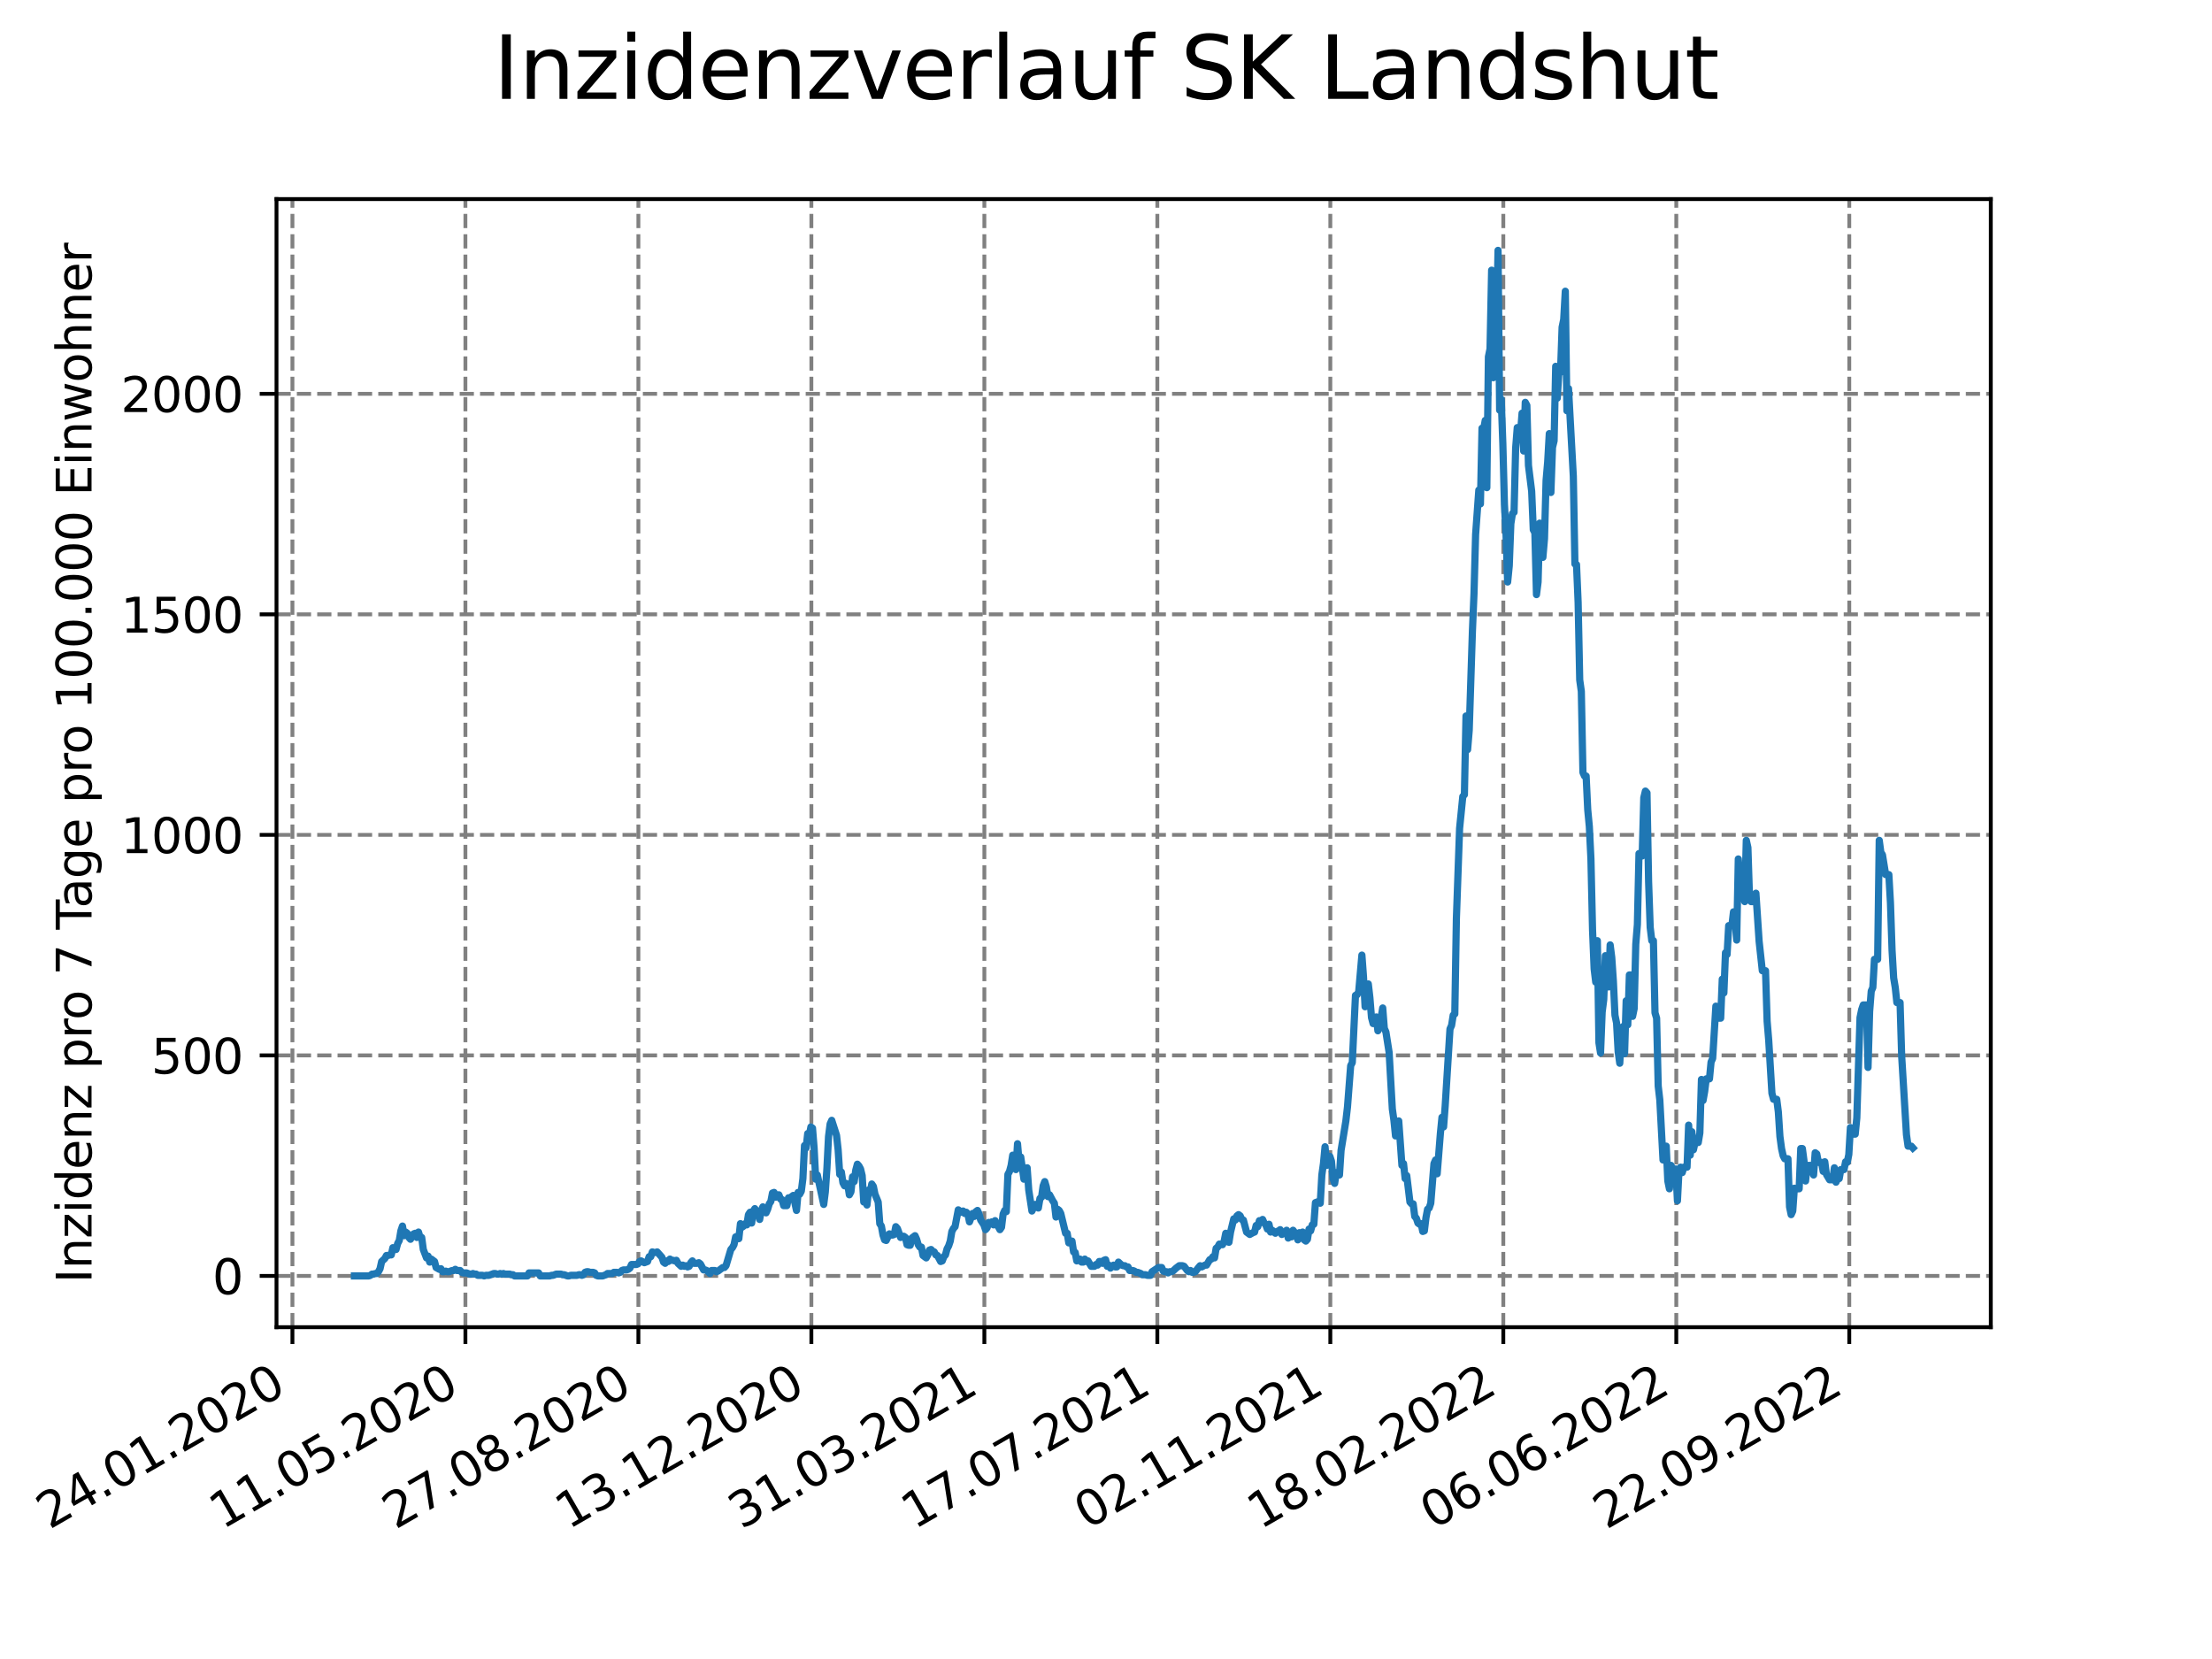 <?xml version="1.0" encoding="utf-8" standalone="no"?>
<!DOCTYPE svg PUBLIC "-//W3C//DTD SVG 1.1//EN"
  "http://www.w3.org/Graphics/SVG/1.1/DTD/svg11.dtd">
<svg xmlns:xlink="http://www.w3.org/1999/xlink" width="460.8pt" height="345.6pt" viewBox="0 0 460.8 345.6" xmlns="http://www.w3.org/2000/svg" version="1.1">
 <defs>
  <style type="text/css">*{stroke-linejoin: round; stroke-linecap: butt}</style>
 </defs>
 <g id="figure_1">
  <g id="patch_1">
   <path d="M 0 345.6 
L 460.8 345.6 
L 460.8 0 
L 0 0 
z
" style="fill: #ffffff"/>
  </g>
  <g id="axes_1">
   <g id="patch_2">
    <path d="M 57.6 276.48 
L 414.72 276.48 
L 414.72 41.472 
L 57.6 41.472 
z
" style="fill: #ffffff"/>
   </g>
   <g id="matplotlib.axis_1">
    <g id="xtick_1">
     <g id="line2d_1">
      <path d="M 60.917 276.48 
L 60.917 41.472 
" clip-path="url(#pfd3509a977)" style="fill: none; stroke-dasharray: 2.96,1.28; stroke-dashoffset: 0; stroke: #808080; stroke-width: 0.8"/>
     </g>
     <g id="line2d_2">
      <defs>
       <path id="m6f53a6d62a" d="M 0 0 
L 0 3.5 
" style="stroke: #000000; stroke-width: 0.8"/>
      </defs>
      <g>
       <use xlink:href="#m6f53a6d62a" x="60.917" y="276.48" style="stroke: #000000; stroke-width: 0.8"/>
      </g>
     </g>
     <g id="text_1">
      <!-- 24.01.2020 -->
      <g transform="translate(10.292 318.689) rotate(-30) scale(0.1 -0.1)">
       <defs>
        <path id="DejaVuSans-32" d="M 1228 531 
L 3431 531 
L 3431 0 
L 469 0 
L 469 531 
Q 828 903 1448 1529 
Q 2069 2156 2228 2338 
Q 2531 2678 2651 2914 
Q 2772 3150 2772 3378 
Q 2772 3750 2511 3984 
Q 2250 4219 1831 4219 
Q 1534 4219 1204 4116 
Q 875 4013 500 3803 
L 500 4441 
Q 881 4594 1212 4672 
Q 1544 4750 1819 4750 
Q 2544 4750 2975 4387 
Q 3406 4025 3406 3419 
Q 3406 3131 3298 2873 
Q 3191 2616 2906 2266 
Q 2828 2175 2409 1742 
Q 1991 1309 1228 531 
z
" transform="scale(0.016)"/>
        <path id="DejaVuSans-34" d="M 2419 4116 
L 825 1625 
L 2419 1625 
L 2419 4116 
z
M 2253 4666 
L 3047 4666 
L 3047 1625 
L 3713 1625 
L 3713 1100 
L 3047 1100 
L 3047 0 
L 2419 0 
L 2419 1100 
L 313 1100 
L 313 1709 
L 2253 4666 
z
" transform="scale(0.016)"/>
        <path id="DejaVuSans-2e" d="M 684 794 
L 1344 794 
L 1344 0 
L 684 0 
L 684 794 
z
" transform="scale(0.016)"/>
        <path id="DejaVuSans-30" d="M 2034 4250 
Q 1547 4250 1301 3770 
Q 1056 3291 1056 2328 
Q 1056 1369 1301 889 
Q 1547 409 2034 409 
Q 2525 409 2770 889 
Q 3016 1369 3016 2328 
Q 3016 3291 2770 3770 
Q 2525 4250 2034 4250 
z
M 2034 4750 
Q 2819 4750 3233 4129 
Q 3647 3509 3647 2328 
Q 3647 1150 3233 529 
Q 2819 -91 2034 -91 
Q 1250 -91 836 529 
Q 422 1150 422 2328 
Q 422 3509 836 4129 
Q 1250 4750 2034 4750 
z
" transform="scale(0.016)"/>
        <path id="DejaVuSans-31" d="M 794 531 
L 1825 531 
L 1825 4091 
L 703 3866 
L 703 4441 
L 1819 4666 
L 2450 4666 
L 2450 531 
L 3481 531 
L 3481 0 
L 794 0 
L 794 531 
z
" transform="scale(0.016)"/>
       </defs>
       <use xlink:href="#DejaVuSans-32"/>
       <use xlink:href="#DejaVuSans-34" x="63.623"/>
       <use xlink:href="#DejaVuSans-2e" x="127.246"/>
       <use xlink:href="#DejaVuSans-30" x="159.033"/>
       <use xlink:href="#DejaVuSans-31" x="222.656"/>
       <use xlink:href="#DejaVuSans-2e" x="286.279"/>
       <use xlink:href="#DejaVuSans-32" x="318.066"/>
       <use xlink:href="#DejaVuSans-30" x="381.689"/>
       <use xlink:href="#DejaVuSans-32" x="445.312"/>
       <use xlink:href="#DejaVuSans-30" x="508.936"/>
      </g>
     </g>
    </g>
    <g id="xtick_2">
     <g id="line2d_3">
      <path d="M 96.953 276.48 
L 96.953 41.472 
" clip-path="url(#pfd3509a977)" style="fill: none; stroke-dasharray: 2.96,1.28; stroke-dashoffset: 0; stroke: #808080; stroke-width: 0.8"/>
     </g>
     <g id="line2d_4">
      <g>
       <use xlink:href="#m6f53a6d62a" x="96.953" y="276.48" style="stroke: #000000; stroke-width: 0.8"/>
      </g>
     </g>
     <g id="text_2">
      <!-- 11.05.2020 -->
      <g transform="translate(46.328 318.689) rotate(-30) scale(0.1 -0.1)">
       <defs>
        <path id="DejaVuSans-35" d="M 691 4666 
L 3169 4666 
L 3169 4134 
L 1269 4134 
L 1269 2991 
Q 1406 3038 1543 3061 
Q 1681 3084 1819 3084 
Q 2600 3084 3056 2656 
Q 3513 2228 3513 1497 
Q 3513 744 3044 326 
Q 2575 -91 1722 -91 
Q 1428 -91 1123 -41 
Q 819 9 494 109 
L 494 744 
Q 775 591 1075 516 
Q 1375 441 1709 441 
Q 2250 441 2565 725 
Q 2881 1009 2881 1497 
Q 2881 1984 2565 2268 
Q 2250 2553 1709 2553 
Q 1456 2553 1204 2497 
Q 953 2441 691 2322 
L 691 4666 
z
" transform="scale(0.016)"/>
       </defs>
       <use xlink:href="#DejaVuSans-31"/>
       <use xlink:href="#DejaVuSans-31" x="63.623"/>
       <use xlink:href="#DejaVuSans-2e" x="127.246"/>
       <use xlink:href="#DejaVuSans-30" x="159.033"/>
       <use xlink:href="#DejaVuSans-35" x="222.656"/>
       <use xlink:href="#DejaVuSans-2e" x="286.279"/>
       <use xlink:href="#DejaVuSans-32" x="318.066"/>
       <use xlink:href="#DejaVuSans-30" x="381.689"/>
       <use xlink:href="#DejaVuSans-32" x="445.312"/>
       <use xlink:href="#DejaVuSans-30" x="508.936"/>
      </g>
     </g>
    </g>
    <g id="xtick_3">
     <g id="line2d_5">
      <path d="M 132.988 276.48 
L 132.988 41.472 
" clip-path="url(#pfd3509a977)" style="fill: none; stroke-dasharray: 2.96,1.28; stroke-dashoffset: 0; stroke: #808080; stroke-width: 0.8"/>
     </g>
     <g id="line2d_6">
      <g>
       <use xlink:href="#m6f53a6d62a" x="132.988" y="276.48" style="stroke: #000000; stroke-width: 0.8"/>
      </g>
     </g>
     <g id="text_3">
      <!-- 27.08.2020 -->
      <g transform="translate(82.363 318.689) rotate(-30) scale(0.1 -0.1)">
       <defs>
        <path id="DejaVuSans-37" d="M 525 4666 
L 3525 4666 
L 3525 4397 
L 1831 0 
L 1172 0 
L 2766 4134 
L 525 4134 
L 525 4666 
z
" transform="scale(0.016)"/>
        <path id="DejaVuSans-38" d="M 2034 2216 
Q 1584 2216 1326 1975 
Q 1069 1734 1069 1313 
Q 1069 891 1326 650 
Q 1584 409 2034 409 
Q 2484 409 2743 651 
Q 3003 894 3003 1313 
Q 3003 1734 2745 1975 
Q 2488 2216 2034 2216 
z
M 1403 2484 
Q 997 2584 770 2862 
Q 544 3141 544 3541 
Q 544 4100 942 4425 
Q 1341 4750 2034 4750 
Q 2731 4750 3128 4425 
Q 3525 4100 3525 3541 
Q 3525 3141 3298 2862 
Q 3072 2584 2669 2484 
Q 3125 2378 3379 2068 
Q 3634 1759 3634 1313 
Q 3634 634 3220 271 
Q 2806 -91 2034 -91 
Q 1263 -91 848 271 
Q 434 634 434 1313 
Q 434 1759 690 2068 
Q 947 2378 1403 2484 
z
M 1172 3481 
Q 1172 3119 1398 2916 
Q 1625 2713 2034 2713 
Q 2441 2713 2670 2916 
Q 2900 3119 2900 3481 
Q 2900 3844 2670 4047 
Q 2441 4250 2034 4250 
Q 1625 4250 1398 4047 
Q 1172 3844 1172 3481 
z
" transform="scale(0.016)"/>
       </defs>
       <use xlink:href="#DejaVuSans-32"/>
       <use xlink:href="#DejaVuSans-37" x="63.623"/>
       <use xlink:href="#DejaVuSans-2e" x="127.246"/>
       <use xlink:href="#DejaVuSans-30" x="159.033"/>
       <use xlink:href="#DejaVuSans-38" x="222.656"/>
       <use xlink:href="#DejaVuSans-2e" x="286.279"/>
       <use xlink:href="#DejaVuSans-32" x="318.066"/>
       <use xlink:href="#DejaVuSans-30" x="381.689"/>
       <use xlink:href="#DejaVuSans-32" x="445.312"/>
       <use xlink:href="#DejaVuSans-30" x="508.936"/>
      </g>
     </g>
    </g>
    <g id="xtick_4">
     <g id="line2d_7">
      <path d="M 169.024 276.48 
L 169.024 41.472 
" clip-path="url(#pfd3509a977)" style="fill: none; stroke-dasharray: 2.96,1.28; stroke-dashoffset: 0; stroke: #808080; stroke-width: 0.8"/>
     </g>
     <g id="line2d_8">
      <g>
       <use xlink:href="#m6f53a6d62a" x="169.024" y="276.48" style="stroke: #000000; stroke-width: 0.8"/>
      </g>
     </g>
     <g id="text_4">
      <!-- 13.12.2020 -->
      <g transform="translate(118.399 318.689) rotate(-30) scale(0.1 -0.1)">
       <defs>
        <path id="DejaVuSans-33" d="M 2597 2516 
Q 3050 2419 3304 2112 
Q 3559 1806 3559 1356 
Q 3559 666 3084 287 
Q 2609 -91 1734 -91 
Q 1441 -91 1130 -33 
Q 819 25 488 141 
L 488 750 
Q 750 597 1062 519 
Q 1375 441 1716 441 
Q 2309 441 2620 675 
Q 2931 909 2931 1356 
Q 2931 1769 2642 2001 
Q 2353 2234 1838 2234 
L 1294 2234 
L 1294 2753 
L 1863 2753 
Q 2328 2753 2575 2939 
Q 2822 3125 2822 3475 
Q 2822 3834 2567 4026 
Q 2313 4219 1838 4219 
Q 1578 4219 1281 4162 
Q 984 4106 628 3988 
L 628 4550 
Q 988 4650 1302 4700 
Q 1616 4750 1894 4750 
Q 2613 4750 3031 4423 
Q 3450 4097 3450 3541 
Q 3450 3153 3228 2886 
Q 3006 2619 2597 2516 
z
" transform="scale(0.016)"/>
       </defs>
       <use xlink:href="#DejaVuSans-31"/>
       <use xlink:href="#DejaVuSans-33" x="63.623"/>
       <use xlink:href="#DejaVuSans-2e" x="127.246"/>
       <use xlink:href="#DejaVuSans-31" x="159.033"/>
       <use xlink:href="#DejaVuSans-32" x="222.656"/>
       <use xlink:href="#DejaVuSans-2e" x="286.279"/>
       <use xlink:href="#DejaVuSans-32" x="318.066"/>
       <use xlink:href="#DejaVuSans-30" x="381.689"/>
       <use xlink:href="#DejaVuSans-32" x="445.312"/>
       <use xlink:href="#DejaVuSans-30" x="508.936"/>
      </g>
     </g>
    </g>
    <g id="xtick_5">
     <g id="line2d_9">
      <path d="M 205.06 276.48 
L 205.06 41.472 
" clip-path="url(#pfd3509a977)" style="fill: none; stroke-dasharray: 2.96,1.28; stroke-dashoffset: 0; stroke: #808080; stroke-width: 0.8"/>
     </g>
     <g id="line2d_10">
      <g>
       <use xlink:href="#m6f53a6d62a" x="205.06" y="276.48" style="stroke: #000000; stroke-width: 0.8"/>
      </g>
     </g>
     <g id="text_5">
      <!-- 31.03.2021 -->
      <g transform="translate(154.435 318.689) rotate(-30) scale(0.1 -0.1)">
       <use xlink:href="#DejaVuSans-33"/>
       <use xlink:href="#DejaVuSans-31" x="63.623"/>
       <use xlink:href="#DejaVuSans-2e" x="127.246"/>
       <use xlink:href="#DejaVuSans-30" x="159.033"/>
       <use xlink:href="#DejaVuSans-33" x="222.656"/>
       <use xlink:href="#DejaVuSans-2e" x="286.279"/>
       <use xlink:href="#DejaVuSans-32" x="318.066"/>
       <use xlink:href="#DejaVuSans-30" x="381.689"/>
       <use xlink:href="#DejaVuSans-32" x="445.312"/>
       <use xlink:href="#DejaVuSans-31" x="508.936"/>
      </g>
     </g>
    </g>
    <g id="xtick_6">
     <g id="line2d_11">
      <path d="M 241.095 276.48 
L 241.095 41.472 
" clip-path="url(#pfd3509a977)" style="fill: none; stroke-dasharray: 2.96,1.28; stroke-dashoffset: 0; stroke: #808080; stroke-width: 0.8"/>
     </g>
     <g id="line2d_12">
      <g>
       <use xlink:href="#m6f53a6d62a" x="241.095" y="276.48" style="stroke: #000000; stroke-width: 0.8"/>
      </g>
     </g>
     <g id="text_6">
      <!-- 17.07.2021 -->
      <g transform="translate(190.47 318.689) rotate(-30) scale(0.1 -0.1)">
       <use xlink:href="#DejaVuSans-31"/>
       <use xlink:href="#DejaVuSans-37" x="63.623"/>
       <use xlink:href="#DejaVuSans-2e" x="127.246"/>
       <use xlink:href="#DejaVuSans-30" x="159.033"/>
       <use xlink:href="#DejaVuSans-37" x="222.656"/>
       <use xlink:href="#DejaVuSans-2e" x="286.279"/>
       <use xlink:href="#DejaVuSans-32" x="318.066"/>
       <use xlink:href="#DejaVuSans-30" x="381.689"/>
       <use xlink:href="#DejaVuSans-32" x="445.312"/>
       <use xlink:href="#DejaVuSans-31" x="508.936"/>
      </g>
     </g>
    </g>
    <g id="xtick_7">
     <g id="line2d_13">
      <path d="M 277.131 276.48 
L 277.131 41.472 
" clip-path="url(#pfd3509a977)" style="fill: none; stroke-dasharray: 2.96,1.28; stroke-dashoffset: 0; stroke: #808080; stroke-width: 0.8"/>
     </g>
     <g id="line2d_14">
      <g>
       <use xlink:href="#m6f53a6d62a" x="277.131" y="276.48" style="stroke: #000000; stroke-width: 0.8"/>
      </g>
     </g>
     <g id="text_7">
      <!-- 02.11.2021 -->
      <g transform="translate(226.506 318.689) rotate(-30) scale(0.1 -0.1)">
       <use xlink:href="#DejaVuSans-30"/>
       <use xlink:href="#DejaVuSans-32" x="63.623"/>
       <use xlink:href="#DejaVuSans-2e" x="127.246"/>
       <use xlink:href="#DejaVuSans-31" x="159.033"/>
       <use xlink:href="#DejaVuSans-31" x="222.656"/>
       <use xlink:href="#DejaVuSans-2e" x="286.279"/>
       <use xlink:href="#DejaVuSans-32" x="318.066"/>
       <use xlink:href="#DejaVuSans-30" x="381.689"/>
       <use xlink:href="#DejaVuSans-32" x="445.312"/>
       <use xlink:href="#DejaVuSans-31" x="508.936"/>
      </g>
     </g>
    </g>
    <g id="xtick_8">
     <g id="line2d_15">
      <path d="M 313.167 276.48 
L 313.167 41.472 
" clip-path="url(#pfd3509a977)" style="fill: none; stroke-dasharray: 2.96,1.28; stroke-dashoffset: 0; stroke: #808080; stroke-width: 0.8"/>
     </g>
     <g id="line2d_16">
      <g>
       <use xlink:href="#m6f53a6d62a" x="313.167" y="276.48" style="stroke: #000000; stroke-width: 0.8"/>
      </g>
     </g>
     <g id="text_8">
      <!-- 18.02.2022 -->
      <g transform="translate(262.542 318.689) rotate(-30) scale(0.1 -0.1)">
       <use xlink:href="#DejaVuSans-31"/>
       <use xlink:href="#DejaVuSans-38" x="63.623"/>
       <use xlink:href="#DejaVuSans-2e" x="127.246"/>
       <use xlink:href="#DejaVuSans-30" x="159.033"/>
       <use xlink:href="#DejaVuSans-32" x="222.656"/>
       <use xlink:href="#DejaVuSans-2e" x="286.279"/>
       <use xlink:href="#DejaVuSans-32" x="318.066"/>
       <use xlink:href="#DejaVuSans-30" x="381.689"/>
       <use xlink:href="#DejaVuSans-32" x="445.312"/>
       <use xlink:href="#DejaVuSans-32" x="508.936"/>
      </g>
     </g>
    </g>
    <g id="xtick_9">
     <g id="line2d_17">
      <path d="M 349.202 276.48 
L 349.202 41.472 
" clip-path="url(#pfd3509a977)" style="fill: none; stroke-dasharray: 2.96,1.28; stroke-dashoffset: 0; stroke: #808080; stroke-width: 0.8"/>
     </g>
     <g id="line2d_18">
      <g>
       <use xlink:href="#m6f53a6d62a" x="349.202" y="276.48" style="stroke: #000000; stroke-width: 0.8"/>
      </g>
     </g>
     <g id="text_9">
      <!-- 06.06.2022 -->
      <g transform="translate(298.577 318.689) rotate(-30) scale(0.1 -0.1)">
       <defs>
        <path id="DejaVuSans-36" d="M 2113 2584 
Q 1688 2584 1439 2293 
Q 1191 2003 1191 1497 
Q 1191 994 1439 701 
Q 1688 409 2113 409 
Q 2538 409 2786 701 
Q 3034 994 3034 1497 
Q 3034 2003 2786 2293 
Q 2538 2584 2113 2584 
z
M 3366 4563 
L 3366 3988 
Q 3128 4100 2886 4159 
Q 2644 4219 2406 4219 
Q 1781 4219 1451 3797 
Q 1122 3375 1075 2522 
Q 1259 2794 1537 2939 
Q 1816 3084 2150 3084 
Q 2853 3084 3261 2657 
Q 3669 2231 3669 1497 
Q 3669 778 3244 343 
Q 2819 -91 2113 -91 
Q 1303 -91 875 529 
Q 447 1150 447 2328 
Q 447 3434 972 4092 
Q 1497 4750 2381 4750 
Q 2619 4750 2861 4703 
Q 3103 4656 3366 4563 
z
" transform="scale(0.016)"/>
       </defs>
       <use xlink:href="#DejaVuSans-30"/>
       <use xlink:href="#DejaVuSans-36" x="63.623"/>
       <use xlink:href="#DejaVuSans-2e" x="127.246"/>
       <use xlink:href="#DejaVuSans-30" x="159.033"/>
       <use xlink:href="#DejaVuSans-36" x="222.656"/>
       <use xlink:href="#DejaVuSans-2e" x="286.279"/>
       <use xlink:href="#DejaVuSans-32" x="318.066"/>
       <use xlink:href="#DejaVuSans-30" x="381.689"/>
       <use xlink:href="#DejaVuSans-32" x="445.312"/>
       <use xlink:href="#DejaVuSans-32" x="508.936"/>
      </g>
     </g>
    </g>
    <g id="xtick_10">
     <g id="line2d_19">
      <path d="M 385.238 276.48 
L 385.238 41.472 
" clip-path="url(#pfd3509a977)" style="fill: none; stroke-dasharray: 2.96,1.28; stroke-dashoffset: 0; stroke: #808080; stroke-width: 0.8"/>
     </g>
     <g id="line2d_20">
      <g>
       <use xlink:href="#m6f53a6d62a" x="385.238" y="276.48" style="stroke: #000000; stroke-width: 0.8"/>
      </g>
     </g>
     <g id="text_10">
      <!-- 22.09.2022 -->
      <g transform="translate(334.613 318.689) rotate(-30) scale(0.1 -0.1)">
       <defs>
        <path id="DejaVuSans-39" d="M 703 97 
L 703 672 
Q 941 559 1184 500 
Q 1428 441 1663 441 
Q 2288 441 2617 861 
Q 2947 1281 2994 2138 
Q 2813 1869 2534 1725 
Q 2256 1581 1919 1581 
Q 1219 1581 811 2004 
Q 403 2428 403 3163 
Q 403 3881 828 4315 
Q 1253 4750 1959 4750 
Q 2769 4750 3195 4129 
Q 3622 3509 3622 2328 
Q 3622 1225 3098 567 
Q 2575 -91 1691 -91 
Q 1453 -91 1209 -44 
Q 966 3 703 97 
z
M 1959 2075 
Q 2384 2075 2632 2365 
Q 2881 2656 2881 3163 
Q 2881 3666 2632 3958 
Q 2384 4250 1959 4250 
Q 1534 4250 1286 3958 
Q 1038 3666 1038 3163 
Q 1038 2656 1286 2365 
Q 1534 2075 1959 2075 
z
" transform="scale(0.016)"/>
       </defs>
       <use xlink:href="#DejaVuSans-32"/>
       <use xlink:href="#DejaVuSans-32" x="63.623"/>
       <use xlink:href="#DejaVuSans-2e" x="127.246"/>
       <use xlink:href="#DejaVuSans-30" x="159.033"/>
       <use xlink:href="#DejaVuSans-39" x="222.656"/>
       <use xlink:href="#DejaVuSans-2e" x="286.279"/>
       <use xlink:href="#DejaVuSans-32" x="318.066"/>
       <use xlink:href="#DejaVuSans-30" x="381.689"/>
       <use xlink:href="#DejaVuSans-32" x="445.312"/>
       <use xlink:href="#DejaVuSans-32" x="508.936"/>
      </g>
     </g>
    </g>
   </g>
   <g id="matplotlib.axis_2">
    <g id="ytick_1">
     <g id="line2d_21">
      <path d="M 57.6 265.798 
L 414.72 265.798 
" clip-path="url(#pfd3509a977)" style="fill: none; stroke-dasharray: 2.96,1.28; stroke-dashoffset: 0; stroke: #808080; stroke-width: 0.8"/>
     </g>
     <g id="line2d_22">
      <defs>
       <path id="mf98ec3fc20" d="M 0 0 
L -3.5 0 
" style="stroke: #000000; stroke-width: 0.8"/>
      </defs>
      <g>
       <use xlink:href="#mf98ec3fc20" x="57.6" y="265.798" style="stroke: #000000; stroke-width: 0.8"/>
      </g>
     </g>
     <g id="text_11">
      <!-- 0 -->
      <g transform="translate(44.237 269.597) scale(0.1 -0.1)">
       <use xlink:href="#DejaVuSans-30"/>
      </g>
     </g>
    </g>
    <g id="ytick_2">
     <g id="line2d_23">
      <path d="M 57.6 219.858 
L 414.72 219.858 
" clip-path="url(#pfd3509a977)" style="fill: none; stroke-dasharray: 2.96,1.28; stroke-dashoffset: 0; stroke: #808080; stroke-width: 0.8"/>
     </g>
     <g id="line2d_24">
      <g>
       <use xlink:href="#mf98ec3fc20" x="57.6" y="219.858" style="stroke: #000000; stroke-width: 0.8"/>
      </g>
     </g>
     <g id="text_12">
      <!-- 500 -->
      <g transform="translate(31.512 223.657) scale(0.1 -0.1)">
       <use xlink:href="#DejaVuSans-35"/>
       <use xlink:href="#DejaVuSans-30" x="63.623"/>
       <use xlink:href="#DejaVuSans-30" x="127.246"/>
      </g>
     </g>
    </g>
    <g id="ytick_3">
     <g id="line2d_25">
      <path d="M 57.6 173.919 
L 414.72 173.919 
" clip-path="url(#pfd3509a977)" style="fill: none; stroke-dasharray: 2.96,1.28; stroke-dashoffset: 0; stroke: #808080; stroke-width: 0.8"/>
     </g>
     <g id="line2d_26">
      <g>
       <use xlink:href="#mf98ec3fc20" x="57.6" y="173.919" style="stroke: #000000; stroke-width: 0.8"/>
      </g>
     </g>
     <g id="text_13">
      <!-- 1000 -->
      <g transform="translate(25.15 177.718) scale(0.1 -0.1)">
       <use xlink:href="#DejaVuSans-31"/>
       <use xlink:href="#DejaVuSans-30" x="63.623"/>
       <use xlink:href="#DejaVuSans-30" x="127.246"/>
       <use xlink:href="#DejaVuSans-30" x="190.869"/>
      </g>
     </g>
    </g>
    <g id="ytick_4">
     <g id="line2d_27">
      <path d="M 57.6 127.979 
L 414.72 127.979 
" clip-path="url(#pfd3509a977)" style="fill: none; stroke-dasharray: 2.96,1.28; stroke-dashoffset: 0; stroke: #808080; stroke-width: 0.8"/>
     </g>
     <g id="line2d_28">
      <g>
       <use xlink:href="#mf98ec3fc20" x="57.6" y="127.979" style="stroke: #000000; stroke-width: 0.8"/>
      </g>
     </g>
     <g id="text_14">
      <!-- 1500 -->
      <g transform="translate(25.15 131.778) scale(0.1 -0.1)">
       <use xlink:href="#DejaVuSans-31"/>
       <use xlink:href="#DejaVuSans-35" x="63.623"/>
       <use xlink:href="#DejaVuSans-30" x="127.246"/>
       <use xlink:href="#DejaVuSans-30" x="190.869"/>
      </g>
     </g>
    </g>
    <g id="ytick_5">
     <g id="line2d_29">
      <path d="M 57.6 82.039 
L 414.72 82.039 
" clip-path="url(#pfd3509a977)" style="fill: none; stroke-dasharray: 2.96,1.28; stroke-dashoffset: 0; stroke: #808080; stroke-width: 0.8"/>
     </g>
     <g id="line2d_30">
      <g>
       <use xlink:href="#mf98ec3fc20" x="57.6" y="82.039" style="stroke: #000000; stroke-width: 0.8"/>
      </g>
     </g>
     <g id="text_15">
      <!-- 2000 -->
      <g transform="translate(25.15 85.838) scale(0.1 -0.1)">
       <use xlink:href="#DejaVuSans-32"/>
       <use xlink:href="#DejaVuSans-30" x="63.623"/>
       <use xlink:href="#DejaVuSans-30" x="127.246"/>
       <use xlink:href="#DejaVuSans-30" x="190.869"/>
      </g>
     </g>
    </g>
    <g id="text_16">
     <!-- Inzidenz pro 7 Tage pro 100.000 Einwohner -->
     <g transform="translate(19.07 267.301) rotate(-90) scale(0.1 -0.1)">
      <defs>
       <path id="DejaVuSans-49" d="M 628 4666 
L 1259 4666 
L 1259 0 
L 628 0 
L 628 4666 
z
" transform="scale(0.016)"/>
       <path id="DejaVuSans-6e" d="M 3513 2113 
L 3513 0 
L 2938 0 
L 2938 2094 
Q 2938 2591 2744 2837 
Q 2550 3084 2163 3084 
Q 1697 3084 1428 2787 
Q 1159 2491 1159 1978 
L 1159 0 
L 581 0 
L 581 3500 
L 1159 3500 
L 1159 2956 
Q 1366 3272 1645 3428 
Q 1925 3584 2291 3584 
Q 2894 3584 3203 3211 
Q 3513 2838 3513 2113 
z
" transform="scale(0.016)"/>
       <path id="DejaVuSans-7a" d="M 353 3500 
L 3084 3500 
L 3084 2975 
L 922 459 
L 3084 459 
L 3084 0 
L 275 0 
L 275 525 
L 2438 3041 
L 353 3041 
L 353 3500 
z
" transform="scale(0.016)"/>
       <path id="DejaVuSans-69" d="M 603 3500 
L 1178 3500 
L 1178 0 
L 603 0 
L 603 3500 
z
M 603 4863 
L 1178 4863 
L 1178 4134 
L 603 4134 
L 603 4863 
z
" transform="scale(0.016)"/>
       <path id="DejaVuSans-64" d="M 2906 2969 
L 2906 4863 
L 3481 4863 
L 3481 0 
L 2906 0 
L 2906 525 
Q 2725 213 2448 61 
Q 2172 -91 1784 -91 
Q 1150 -91 751 415 
Q 353 922 353 1747 
Q 353 2572 751 3078 
Q 1150 3584 1784 3584 
Q 2172 3584 2448 3432 
Q 2725 3281 2906 2969 
z
M 947 1747 
Q 947 1113 1208 752 
Q 1469 391 1925 391 
Q 2381 391 2643 752 
Q 2906 1113 2906 1747 
Q 2906 2381 2643 2742 
Q 2381 3103 1925 3103 
Q 1469 3103 1208 2742 
Q 947 2381 947 1747 
z
" transform="scale(0.016)"/>
       <path id="DejaVuSans-65" d="M 3597 1894 
L 3597 1613 
L 953 1613 
Q 991 1019 1311 708 
Q 1631 397 2203 397 
Q 2534 397 2845 478 
Q 3156 559 3463 722 
L 3463 178 
Q 3153 47 2828 -22 
Q 2503 -91 2169 -91 
Q 1331 -91 842 396 
Q 353 884 353 1716 
Q 353 2575 817 3079 
Q 1281 3584 2069 3584 
Q 2775 3584 3186 3129 
Q 3597 2675 3597 1894 
z
M 3022 2063 
Q 3016 2534 2758 2815 
Q 2500 3097 2075 3097 
Q 1594 3097 1305 2825 
Q 1016 2553 972 2059 
L 3022 2063 
z
" transform="scale(0.016)"/>
       <path id="DejaVuSans-20" transform="scale(0.016)"/>
       <path id="DejaVuSans-70" d="M 1159 525 
L 1159 -1331 
L 581 -1331 
L 581 3500 
L 1159 3500 
L 1159 2969 
Q 1341 3281 1617 3432 
Q 1894 3584 2278 3584 
Q 2916 3584 3314 3078 
Q 3713 2572 3713 1747 
Q 3713 922 3314 415 
Q 2916 -91 2278 -91 
Q 1894 -91 1617 61 
Q 1341 213 1159 525 
z
M 3116 1747 
Q 3116 2381 2855 2742 
Q 2594 3103 2138 3103 
Q 1681 3103 1420 2742 
Q 1159 2381 1159 1747 
Q 1159 1113 1420 752 
Q 1681 391 2138 391 
Q 2594 391 2855 752 
Q 3116 1113 3116 1747 
z
" transform="scale(0.016)"/>
       <path id="DejaVuSans-72" d="M 2631 2963 
Q 2534 3019 2420 3045 
Q 2306 3072 2169 3072 
Q 1681 3072 1420 2755 
Q 1159 2438 1159 1844 
L 1159 0 
L 581 0 
L 581 3500 
L 1159 3500 
L 1159 2956 
Q 1341 3275 1631 3429 
Q 1922 3584 2338 3584 
Q 2397 3584 2469 3576 
Q 2541 3569 2628 3553 
L 2631 2963 
z
" transform="scale(0.016)"/>
       <path id="DejaVuSans-6f" d="M 1959 3097 
Q 1497 3097 1228 2736 
Q 959 2375 959 1747 
Q 959 1119 1226 758 
Q 1494 397 1959 397 
Q 2419 397 2687 759 
Q 2956 1122 2956 1747 
Q 2956 2369 2687 2733 
Q 2419 3097 1959 3097 
z
M 1959 3584 
Q 2709 3584 3137 3096 
Q 3566 2609 3566 1747 
Q 3566 888 3137 398 
Q 2709 -91 1959 -91 
Q 1206 -91 779 398 
Q 353 888 353 1747 
Q 353 2609 779 3096 
Q 1206 3584 1959 3584 
z
" transform="scale(0.016)"/>
       <path id="DejaVuSans-54" d="M -19 4666 
L 3928 4666 
L 3928 4134 
L 2272 4134 
L 2272 0 
L 1638 0 
L 1638 4134 
L -19 4134 
L -19 4666 
z
" transform="scale(0.016)"/>
       <path id="DejaVuSans-61" d="M 2194 1759 
Q 1497 1759 1228 1600 
Q 959 1441 959 1056 
Q 959 750 1161 570 
Q 1363 391 1709 391 
Q 2188 391 2477 730 
Q 2766 1069 2766 1631 
L 2766 1759 
L 2194 1759 
z
M 3341 1997 
L 3341 0 
L 2766 0 
L 2766 531 
Q 2569 213 2275 61 
Q 1981 -91 1556 -91 
Q 1019 -91 701 211 
Q 384 513 384 1019 
Q 384 1609 779 1909 
Q 1175 2209 1959 2209 
L 2766 2209 
L 2766 2266 
Q 2766 2663 2505 2880 
Q 2244 3097 1772 3097 
Q 1472 3097 1187 3025 
Q 903 2953 641 2809 
L 641 3341 
Q 956 3463 1253 3523 
Q 1550 3584 1831 3584 
Q 2591 3584 2966 3190 
Q 3341 2797 3341 1997 
z
" transform="scale(0.016)"/>
       <path id="DejaVuSans-67" d="M 2906 1791 
Q 2906 2416 2648 2759 
Q 2391 3103 1925 3103 
Q 1463 3103 1205 2759 
Q 947 2416 947 1791 
Q 947 1169 1205 825 
Q 1463 481 1925 481 
Q 2391 481 2648 825 
Q 2906 1169 2906 1791 
z
M 3481 434 
Q 3481 -459 3084 -895 
Q 2688 -1331 1869 -1331 
Q 1566 -1331 1297 -1286 
Q 1028 -1241 775 -1147 
L 775 -588 
Q 1028 -725 1275 -790 
Q 1522 -856 1778 -856 
Q 2344 -856 2625 -561 
Q 2906 -266 2906 331 
L 2906 616 
Q 2728 306 2450 153 
Q 2172 0 1784 0 
Q 1141 0 747 490 
Q 353 981 353 1791 
Q 353 2603 747 3093 
Q 1141 3584 1784 3584 
Q 2172 3584 2450 3431 
Q 2728 3278 2906 2969 
L 2906 3500 
L 3481 3500 
L 3481 434 
z
" transform="scale(0.016)"/>
       <path id="DejaVuSans-45" d="M 628 4666 
L 3578 4666 
L 3578 4134 
L 1259 4134 
L 1259 2753 
L 3481 2753 
L 3481 2222 
L 1259 2222 
L 1259 531 
L 3634 531 
L 3634 0 
L 628 0 
L 628 4666 
z
" transform="scale(0.016)"/>
       <path id="DejaVuSans-77" d="M 269 3500 
L 844 3500 
L 1563 769 
L 2278 3500 
L 2956 3500 
L 3675 769 
L 4391 3500 
L 4966 3500 
L 4050 0 
L 3372 0 
L 2619 2869 
L 1863 0 
L 1184 0 
L 269 3500 
z
" transform="scale(0.016)"/>
       <path id="DejaVuSans-68" d="M 3513 2113 
L 3513 0 
L 2938 0 
L 2938 2094 
Q 2938 2591 2744 2837 
Q 2550 3084 2163 3084 
Q 1697 3084 1428 2787 
Q 1159 2491 1159 1978 
L 1159 0 
L 581 0 
L 581 4863 
L 1159 4863 
L 1159 2956 
Q 1366 3272 1645 3428 
Q 1925 3584 2291 3584 
Q 2894 3584 3203 3211 
Q 3513 2838 3513 2113 
z
" transform="scale(0.016)"/>
      </defs>
      <use xlink:href="#DejaVuSans-49"/>
      <use xlink:href="#DejaVuSans-6e" x="29.492"/>
      <use xlink:href="#DejaVuSans-7a" x="92.871"/>
      <use xlink:href="#DejaVuSans-69" x="145.361"/>
      <use xlink:href="#DejaVuSans-64" x="173.145"/>
      <use xlink:href="#DejaVuSans-65" x="236.621"/>
      <use xlink:href="#DejaVuSans-6e" x="298.145"/>
      <use xlink:href="#DejaVuSans-7a" x="361.523"/>
      <use xlink:href="#DejaVuSans-20" x="414.014"/>
      <use xlink:href="#DejaVuSans-70" x="445.801"/>
      <use xlink:href="#DejaVuSans-72" x="509.277"/>
      <use xlink:href="#DejaVuSans-6f" x="548.141"/>
      <use xlink:href="#DejaVuSans-20" x="609.322"/>
      <use xlink:href="#DejaVuSans-37" x="641.109"/>
      <use xlink:href="#DejaVuSans-20" x="704.732"/>
      <use xlink:href="#DejaVuSans-54" x="736.52"/>
      <use xlink:href="#DejaVuSans-61" x="781.104"/>
      <use xlink:href="#DejaVuSans-67" x="842.383"/>
      <use xlink:href="#DejaVuSans-65" x="905.859"/>
      <use xlink:href="#DejaVuSans-20" x="967.383"/>
      <use xlink:href="#DejaVuSans-70" x="999.17"/>
      <use xlink:href="#DejaVuSans-72" x="1062.646"/>
      <use xlink:href="#DejaVuSans-6f" x="1101.51"/>
      <use xlink:href="#DejaVuSans-20" x="1162.691"/>
      <use xlink:href="#DejaVuSans-31" x="1194.479"/>
      <use xlink:href="#DejaVuSans-30" x="1258.102"/>
      <use xlink:href="#DejaVuSans-30" x="1321.725"/>
      <use xlink:href="#DejaVuSans-2e" x="1385.348"/>
      <use xlink:href="#DejaVuSans-30" x="1417.135"/>
      <use xlink:href="#DejaVuSans-30" x="1480.758"/>
      <use xlink:href="#DejaVuSans-30" x="1544.381"/>
      <use xlink:href="#DejaVuSans-20" x="1608.004"/>
      <use xlink:href="#DejaVuSans-45" x="1639.791"/>
      <use xlink:href="#DejaVuSans-69" x="1702.975"/>
      <use xlink:href="#DejaVuSans-6e" x="1730.758"/>
      <use xlink:href="#DejaVuSans-77" x="1794.137"/>
      <use xlink:href="#DejaVuSans-6f" x="1875.924"/>
      <use xlink:href="#DejaVuSans-68" x="1937.105"/>
      <use xlink:href="#DejaVuSans-6e" x="2000.484"/>
      <use xlink:href="#DejaVuSans-65" x="2063.863"/>
      <use xlink:href="#DejaVuSans-72" x="2125.387"/>
     </g>
    </g>
   </g>
   <g id="line2d_31">
    <path d="M 73.833 265.798 
L 76.836 265.798 
L 77.169 265.673 
L 77.503 265.422 
L 77.837 265.422 
L 78.17 265.297 
L 78.504 265.297 
L 78.838 264.922 
L 79.171 264.296 
L 79.505 262.794 
L 80.172 262.168 
L 80.506 261.542 
L 80.84 261.542 
L 81.173 261.417 
L 81.507 261.417 
L 81.841 259.915 
L 82.174 260.291 
L 82.508 260.291 
L 82.842 259.039 
L 83.175 258.414 
L 83.509 256.411 
L 83.843 255.41 
L 84.176 257.412 
L 84.51 256.661 
L 84.844 256.912 
L 85.177 257.788 
L 85.511 258.163 
L 86.178 257.037 
L 86.512 256.912 
L 86.846 257.788 
L 87.179 256.661 
L 87.513 257.788 
L 87.847 257.788 
L 88.18 260.291 
L 88.848 262.043 
L 89.181 261.668 
L 89.515 262.919 
L 89.849 262.293 
L 90.516 262.794 
L 90.85 264.046 
L 91.517 264.421 
L 91.851 264.296 
L 92.184 264.922 
L 92.518 264.922 
L 92.852 264.797 
L 93.185 264.922 
L 93.519 264.922 
L 94.186 264.671 
L 94.52 264.671 
L 94.854 264.421 
L 95.187 264.671 
L 95.855 264.671 
L 96.188 265.047 
L 96.522 265.172 
L 97.189 265.172 
L 97.856 265.422 
L 98.19 265.422 
L 98.524 265.297 
L 98.857 265.422 
L 99.191 265.422 
L 99.525 265.673 
L 100.526 265.673 
L 100.859 265.798 
L 101.193 265.673 
L 101.86 265.673 
L 102.861 265.297 
L 103.195 265.297 
L 103.529 265.422 
L 103.862 265.422 
L 104.196 265.297 
L 104.53 265.422 
L 104.863 265.297 
L 105.197 265.422 
L 106.198 265.422 
L 106.532 265.548 
L 106.865 265.548 
L 107.199 265.798 
L 109.868 265.798 
L 110.202 265.172 
L 112.204 265.172 
L 112.538 265.798 
L 114.54 265.798 
L 114.873 265.673 
L 115.207 265.673 
L 115.874 265.422 
L 116.875 265.422 
L 117.209 265.548 
L 117.543 265.548 
L 118.21 265.798 
L 118.544 265.798 
L 118.877 265.673 
L 120.212 265.673 
L 120.546 265.548 
L 120.879 265.548 
L 121.213 265.673 
L 121.547 265.548 
L 121.88 265.047 
L 122.214 264.922 
L 122.548 264.922 
L 122.881 265.047 
L 123.549 265.047 
L 123.882 265.172 
L 124.216 265.673 
L 124.55 265.798 
L 125.551 265.798 
L 126.218 265.548 
L 126.552 265.297 
L 127.553 265.297 
L 127.886 265.047 
L 128.554 265.047 
L 128.887 265.172 
L 129.221 265.047 
L 129.555 264.671 
L 129.888 264.546 
L 130.556 264.546 
L 130.889 264.421 
L 131.223 264.171 
L 131.557 263.42 
L 132.557 263.42 
L 132.891 263.295 
L 133.225 262.794 
L 133.558 262.669 
L 134.226 263.044 
L 134.893 262.794 
L 135.227 261.793 
L 135.56 261.793 
L 135.894 260.792 
L 136.228 260.917 
L 136.561 260.917 
L 136.895 260.792 
L 137.896 261.918 
L 138.23 262.919 
L 138.563 263.17 
L 138.897 262.669 
L 139.231 262.794 
L 139.564 262.293 
L 139.898 262.544 
L 140.232 262.544 
L 140.565 262.669 
L 140.899 262.544 
L 141.233 263.17 
L 141.9 263.795 
L 142.234 263.545 
L 142.567 263.795 
L 142.901 263.67 
L 143.235 263.92 
L 143.568 263.795 
L 143.902 263.044 
L 144.236 262.669 
L 144.569 263.17 
L 145.237 263.17 
L 145.57 263.044 
L 145.904 263.295 
L 146.571 264.546 
L 146.905 264.546 
L 147.239 264.671 
L 147.906 265.297 
L 148.24 264.671 
L 148.907 264.671 
L 149.241 264.922 
L 149.574 264.797 
L 150.575 264.046 
L 150.909 264.046 
L 151.243 263.67 
L 152.244 260.291 
L 152.577 259.915 
L 152.911 259.29 
L 153.245 257.663 
L 153.578 257.537 
L 153.912 258.038 
L 154.246 254.909 
L 154.579 255.66 
L 154.913 255.41 
L 155.247 254.909 
L 155.58 255.159 
L 155.914 253.032 
L 156.248 252.531 
L 156.581 254.784 
L 156.915 252.281 
L 157.249 251.78 
L 157.582 252.406 
L 157.916 252.406 
L 158.25 254.033 
L 158.583 252.156 
L 158.917 251.405 
L 159.251 252.281 
L 159.584 252.656 
L 159.918 251.905 
L 160.252 250.779 
L 160.585 250.278 
L 160.919 248.526 
L 161.253 248.401 
L 161.586 249.402 
L 161.92 248.902 
L 162.254 248.902 
L 162.587 249.778 
L 162.921 249.903 
L 163.255 251.154 
L 163.922 251.154 
L 164.256 249.527 
L 164.589 249.527 
L 165.257 249.027 
L 165.924 252.156 
L 166.258 248.401 
L 166.591 248.776 
L 166.925 248.151 
L 167.258 245.522 
L 167.592 238.639 
L 167.926 239.139 
L 168.259 236.136 
L 168.593 236.511 
L 168.927 234.759 
L 169.26 235.009 
L 169.594 239.139 
L 169.928 245.647 
L 170.261 244.771 
L 171.596 250.904 
L 171.93 248.276 
L 172.263 243.395 
L 172.597 236.761 
L 172.931 234.133 
L 173.264 233.382 
L 174.265 236.511 
L 174.599 239.515 
L 174.933 244.646 
L 175.266 244.146 
L 175.6 246.398 
L 175.934 247.024 
L 176.267 246.524 
L 176.601 246.774 
L 176.935 248.902 
L 177.268 248.276 
L 177.602 245.147 
L 177.936 246.148 
L 178.269 243.77 
L 178.603 242.519 
L 178.937 242.894 
L 179.27 243.52 
L 179.604 244.897 
L 179.938 250.403 
L 180.271 249.527 
L 180.605 251.029 
L 180.939 247.9 
L 181.272 248.401 
L 181.606 246.649 
L 181.94 247.149 
L 182.273 248.776 
L 182.941 250.403 
L 183.274 254.909 
L 183.608 255.41 
L 183.942 257.287 
L 184.275 258.288 
L 184.609 258.414 
L 185.276 257.037 
L 185.61 257.287 
L 185.944 257.287 
L 186.277 257.162 
L 186.611 255.535 
L 186.945 255.91 
L 187.612 257.788 
L 187.946 257.537 
L 188.279 257.537 
L 188.613 257.788 
L 188.947 259.29 
L 189.28 259.415 
L 189.614 259.415 
L 189.948 257.913 
L 190.615 257.412 
L 190.949 258.163 
L 191.282 259.29 
L 191.616 259.79 
L 191.95 259.79 
L 192.283 261.542 
L 192.951 262.043 
L 193.284 261.417 
L 193.618 260.416 
L 193.952 260.291 
L 194.285 260.666 
L 194.619 260.792 
L 194.953 261.417 
L 195.286 261.542 
L 195.954 262.794 
L 196.287 262.669 
L 196.621 261.793 
L 196.955 261.417 
L 197.288 260.166 
L 197.622 259.54 
L 197.956 258.539 
L 198.289 256.536 
L 198.623 255.91 
L 198.957 255.535 
L 199.624 252.031 
L 200.291 252.531 
L 200.625 252.281 
L 200.959 252.781 
L 201.292 252.531 
L 201.626 252.907 
L 201.959 254.534 
L 202.627 252.781 
L 202.96 253.407 
L 203.294 252.406 
L 203.628 252.156 
L 203.961 252.907 
L 204.295 254.158 
L 204.962 255.159 
L 205.296 256.161 
L 205.63 255.785 
L 205.963 254.659 
L 206.297 254.784 
L 206.631 254.534 
L 206.964 255.159 
L 207.298 254.283 
L 207.632 255.159 
L 207.965 255.535 
L 208.299 256.161 
L 208.633 255.66 
L 208.966 252.907 
L 209.3 252.156 
L 209.634 252.406 
L 209.967 244.646 
L 210.301 244.02 
L 210.635 242.769 
L 210.968 240.641 
L 211.302 242.894 
L 211.636 243.645 
L 211.969 238.263 
L 212.303 242.143 
L 212.637 241.017 
L 213.304 245.647 
L 213.638 243.895 
L 213.971 243.269 
L 214.305 247.9 
L 214.972 252.281 
L 215.64 250.904 
L 215.973 251.154 
L 216.307 251.655 
L 216.641 249.653 
L 216.974 249.402 
L 217.308 247.024 
L 217.642 246.148 
L 217.975 247.275 
L 218.309 249.277 
L 218.643 248.902 
L 219.31 250.153 
L 219.644 250.654 
L 219.977 253.532 
L 220.311 251.905 
L 220.645 252.156 
L 220.978 252.781 
L 221.979 256.912 
L 222.313 256.912 
L 222.647 258.914 
L 222.98 258.539 
L 223.314 258.539 
L 223.648 260.792 
L 223.981 260.917 
L 224.315 262.669 
L 224.982 262.293 
L 225.316 262.919 
L 225.65 262.919 
L 225.983 262.293 
L 226.317 262.794 
L 226.651 262.669 
L 227.318 263.795 
L 227.985 263.795 
L 228.319 263.42 
L 228.653 263.545 
L 228.986 262.794 
L 229.32 262.794 
L 229.654 263.17 
L 229.987 262.544 
L 230.321 262.419 
L 230.655 263.795 
L 230.988 263.545 
L 231.322 264.171 
L 231.989 263.545 
L 232.323 263.92 
L 232.657 263.92 
L 232.99 262.919 
L 233.658 263.545 
L 233.991 263.67 
L 234.325 263.67 
L 234.659 263.92 
L 234.992 263.92 
L 235.326 264.671 
L 235.993 264.671 
L 236.327 264.797 
L 236.66 265.047 
L 236.994 265.047 
L 237.661 265.297 
L 237.995 265.548 
L 238.662 265.548 
L 238.996 265.673 
L 239.663 265.673 
L 239.997 264.922 
L 241.332 264.046 
L 241.999 264.046 
L 242.333 264.797 
L 242.666 264.922 
L 243 264.922 
L 243.334 265.172 
L 243.667 264.922 
L 244.001 264.922 
L 244.335 264.797 
L 245.002 264.171 
L 245.669 263.67 
L 246.337 263.67 
L 246.67 263.795 
L 247.338 264.671 
L 247.671 264.922 
L 248.005 264.671 
L 248.339 265.047 
L 248.672 265.047 
L 249.006 264.922 
L 249.673 264.046 
L 250.007 263.67 
L 250.341 263.92 
L 251.008 263.545 
L 251.342 263.545 
L 252.009 262.419 
L 252.343 262.293 
L 252.676 261.793 
L 253.01 262.043 
L 253.344 260.041 
L 253.677 259.79 
L 254.011 259.164 
L 254.345 259.29 
L 254.678 259.29 
L 255.012 258.539 
L 255.346 256.912 
L 255.679 258.664 
L 256.013 258.789 
L 256.347 256.661 
L 257.014 253.908 
L 257.348 254.158 
L 257.681 253.282 
L 258.015 253.032 
L 258.349 253.282 
L 258.682 254.033 
L 259.016 254.158 
L 259.683 256.661 
L 260.351 257.162 
L 261.018 256.786 
L 261.352 256.661 
L 261.685 255.285 
L 262.019 255.535 
L 262.353 254.283 
L 262.686 254.408 
L 263.02 254.033 
L 263.354 254.784 
L 263.687 255.159 
L 264.021 256.036 
L 264.355 255.034 
L 264.688 256.661 
L 265.022 256.286 
L 265.689 256.912 
L 266.023 256.536 
L 266.357 256.411 
L 266.69 256.161 
L 267.024 257.162 
L 267.358 256.786 
L 267.691 256.661 
L 268.025 256.286 
L 268.359 257.913 
L 268.692 257.037 
L 269.026 257.663 
L 269.36 256.286 
L 270.027 257.162 
L 270.361 258.288 
L 270.694 256.786 
L 271.028 257.663 
L 271.361 256.661 
L 271.695 258.288 
L 272.029 258.539 
L 272.362 258.163 
L 272.696 256.036 
L 273.03 256.411 
L 273.363 255.159 
L 273.697 255.034 
L 274.031 250.529 
L 274.698 250.278 
L 275.032 250.654 
L 275.365 244.771 
L 275.699 242.393 
L 276.033 238.889 
L 276.366 242.769 
L 277.034 240.892 
L 277.367 241.893 
L 277.701 245.522 
L 278.035 246.524 
L 278.368 244.271 
L 278.702 244.771 
L 279.036 244.771 
L 279.369 239.64 
L 280.37 233.507 
L 280.704 230.629 
L 281.371 221.993 
L 281.705 221.367 
L 282.372 207.349 
L 282.706 207.224 
L 283.04 206.598 
L 283.707 198.964 
L 284.041 203.469 
L 284.374 209.727 
L 284.708 208.851 
L 285.042 204.971 
L 285.375 207.85 
L 285.709 211.98 
L 286.043 213.232 
L 286.376 212.23 
L 286.71 211.855 
L 287.044 214.734 
L 287.377 212.856 
L 287.711 211.98 
L 288.045 209.978 
L 288.378 214.233 
L 288.712 214.984 
L 289.379 219.239 
L 290.047 231.004 
L 290.38 233.382 
L 290.714 236.636 
L 291.048 235.885 
L 291.381 233.507 
L 292.049 242.769 
L 292.382 242.393 
L 292.716 245.522 
L 293.05 244.897 
L 293.717 250.403 
L 294.051 250.779 
L 294.384 250.779 
L 294.718 253.407 
L 295.052 253.783 
L 295.385 254.784 
L 295.719 255.034 
L 296.053 254.909 
L 296.386 256.536 
L 296.72 256.411 
L 297.054 253.658 
L 297.387 251.905 
L 297.721 251.655 
L 298.055 250.654 
L 298.722 242.393 
L 299.056 241.642 
L 299.389 244.521 
L 300.057 236.136 
L 300.39 232.756 
L 300.724 234.759 
L 301.058 230.378 
L 302.059 214.358 
L 302.392 213.607 
L 302.726 211.48 
L 303.06 211.229 
L 303.393 191.329 
L 304.061 172.556 
L 304.728 165.922 
L 305.062 165.547 
L 305.395 149.151 
L 305.729 156.16 
L 306.062 152.155 
L 306.73 131.504 
L 307.063 123.619 
L 307.397 111.354 
L 308.064 102.092 
L 308.398 104.971 
L 308.732 89.201 
L 309.065 89.451 
L 309.399 87.574 
L 309.733 101.591 
L 310.066 74.307 
L 310.4 72.68 
L 310.734 56.284 
L 311.067 78.688 
L 311.401 78.062 
L 311.735 69.05 
L 312.068 52.154 
L 312.402 85.446 
L 312.736 83.193 
L 313.069 92.455 
L 313.403 105.096 
L 313.737 111.354 
L 314.07 121.241 
L 314.404 117.862 
L 314.738 109.101 
L 315.071 106.973 
L 315.405 106.723 
L 315.739 93.331 
L 316.072 89.076 
L 316.406 91.579 
L 316.74 90.327 
L 317.073 86.072 
L 317.407 93.957 
L 317.741 83.819 
L 318.074 84.445 
L 318.408 96.961 
L 319.075 102.342 
L 319.409 110.352 
L 319.743 110.978 
L 320.076 123.869 
L 320.41 121.241 
L 320.744 108.976 
L 321.077 113.356 
L 321.411 116.11 
L 321.745 112.23 
L 322.078 100.089 
L 322.412 96.21 
L 322.746 90.327 
L 323.079 102.593 
L 323.413 93.206 
L 323.747 91.829 
L 324.08 76.31 
L 324.414 82.943 
L 324.748 77.311 
L 325.081 77.561 
L 325.415 68.174 
L 325.749 66.547 
L 326.082 60.665 
L 326.416 85.571 
L 326.75 80.94 
L 327.751 99.213 
L 328.084 117.486 
L 328.418 117.611 
L 328.752 125.496 
L 329.085 141.642 
L 329.419 144.02 
L 329.753 160.916 
L 330.086 161.667 
L 330.42 161.667 
L 330.754 168.676 
L 331.087 172.18 
L 331.421 178.939 
L 331.755 193.707 
L 332.088 201.842 
L 332.422 204.596 
L 332.756 195.96 
L 333.089 217.237 
L 333.423 219.364 
L 333.757 210.854 
L 334.09 208.225 
L 334.424 199.089 
L 334.758 199.339 
L 335.091 205.597 
L 335.425 196.836 
L 335.759 199.464 
L 336.092 204.346 
L 336.426 211.48 
L 336.76 213.107 
L 337.093 219.114 
L 337.427 221.492 
L 337.761 215.735 
L 338.094 213.858 
L 338.428 219.49 
L 338.762 208.476 
L 339.095 213.482 
L 339.429 203.094 
L 339.763 203.094 
L 340.096 211.73 
L 340.43 210.103 
L 340.763 196.711 
L 341.097 192.581 
L 341.431 177.812 
L 341.764 178.313 
L 342.098 178.313 
L 342.432 166.173 
L 342.765 164.796 
L 343.099 165.171 
L 343.433 183.695 
L 343.766 193.207 
L 344.1 195.96 
L 344.434 195.96 
L 344.767 210.979 
L 345.101 212.105 
L 345.435 226.248 
L 345.768 229.127 
L 346.436 241.642 
L 346.769 241.642 
L 347.103 238.764 
L 347.437 246.023 
L 347.77 247.65 
L 348.104 242.769 
L 348.438 243.52 
L 349.105 243.52 
L 349.439 250.153 
L 349.772 243.77 
L 350.106 243.144 
L 350.44 244.271 
L 350.773 243.144 
L 351.441 243.144 
L 351.774 234.383 
L 352.108 240.641 
L 352.442 235.76 
L 352.775 239.515 
L 353.109 238.013 
L 353.776 238.013 
L 354.11 236.01 
L 354.444 224.871 
L 354.777 229.252 
L 355.111 227.375 
L 355.445 224.746 
L 356.112 224.746 
L 356.446 221.242 
L 356.779 220.491 
L 357.447 209.602 
L 357.78 212.105 
L 358.448 212.105 
L 358.781 203.97 
L 359.115 206.849 
L 359.449 198.463 
L 359.782 198.839 
L 360.116 192.831 
L 360.783 192.831 
L 361.117 189.952 
L 361.451 191.83 
L 361.784 195.835 
L 362.118 178.939 
L 362.452 183.945 
L 363.119 183.945 
L 363.453 187.825 
L 363.786 175.059 
L 364.12 176.561 
L 364.454 186.949 
L 364.787 187.825 
L 365.455 187.825 
L 365.788 186.073 
L 366.456 196.085 
L 367.123 202.218 
L 367.79 202.218 
L 368.124 212.731 
L 368.458 216.736 
L 369.125 227.75 
L 369.459 229.002 
L 370.126 229.002 
L 370.46 231.63 
L 370.793 236.761 
L 371.127 239.264 
L 371.461 240.766 
L 371.794 241.392 
L 372.462 241.392 
L 372.795 251.405 
L 373.129 253.032 
L 373.463 252.281 
L 373.796 247.525 
L 374.13 247.65 
L 374.797 247.65 
L 375.131 239.264 
L 375.464 239.264 
L 375.798 241.768 
L 376.132 246.023 
L 376.465 242.769 
L 377.133 242.769 
L 377.8 244.771 
L 378.134 240.141 
L 378.467 240.391 
L 378.801 242.143 
L 379.468 242.143 
L 379.802 244.02 
L 380.136 242.018 
L 380.469 244.646 
L 381.137 245.773 
L 381.804 245.773 
L 382.138 243.269 
L 382.471 246.273 
L 382.805 245.522 
L 383.139 245.522 
L 383.472 243.645 
L 384.14 243.645 
L 384.473 242.018 
L 384.807 242.143 
L 385.141 240.516 
L 385.474 234.884 
L 385.808 236.261 
L 386.475 236.261 
L 386.809 232.881 
L 387.476 211.98 
L 387.81 210.353 
L 388.144 209.352 
L 388.811 209.352 
L 389.145 222.368 
L 389.478 210.729 
L 389.812 206.473 
L 390.146 205.722 
L 390.479 199.84 
L 391.147 199.84 
L 391.48 175.059 
L 391.814 177.562 
L 392.148 178.062 
L 392.815 182.193 
L 393.482 182.193 
L 393.816 188.075 
L 394.15 197.963 
L 394.483 203.72 
L 394.817 205.722 
L 395.151 208.851 
L 395.818 208.851 
L 396.152 219.99 
L 397.153 236.386 
L 397.486 238.764 
L 398.154 238.764 
L 398.487 239.139 
L 398.487 239.139 
" clip-path="url(#pfd3509a977)" style="fill: none; stroke: #1f77b4; stroke-width: 1.5; stroke-linecap: square"/>
   </g>
   <g id="patch_3">
    <path d="M 57.6 276.48 
L 57.6 41.472 
" style="fill: none; stroke: #000000; stroke-width: 0.8; stroke-linejoin: miter; stroke-linecap: square"/>
   </g>
   <g id="patch_4">
    <path d="M 414.72 276.48 
L 414.72 41.472 
" style="fill: none; stroke: #000000; stroke-width: 0.8; stroke-linejoin: miter; stroke-linecap: square"/>
   </g>
   <g id="patch_5">
    <path d="M 57.6 276.48 
L 414.72 276.48 
" style="fill: none; stroke: #000000; stroke-width: 0.8; stroke-linejoin: miter; stroke-linecap: square"/>
   </g>
   <g id="patch_6">
    <path d="M 57.6 41.472 
L 414.72 41.472 
" style="fill: none; stroke: #000000; stroke-width: 0.8; stroke-linejoin: miter; stroke-linecap: square"/>
   </g>
  </g>
  <g id="text_17">
   <!-- Inzidenzverlauf SK Landshut -->
   <g transform="translate(102.779 20.589) scale(0.18 -0.18)">
    <defs>
     <path id="DejaVuSans-76" d="M 191 3500 
L 800 3500 
L 1894 563 
L 2988 3500 
L 3597 3500 
L 2284 0 
L 1503 0 
L 191 3500 
z
" transform="scale(0.016)"/>
     <path id="DejaVuSans-6c" d="M 603 4863 
L 1178 4863 
L 1178 0 
L 603 0 
L 603 4863 
z
" transform="scale(0.016)"/>
     <path id="DejaVuSans-75" d="M 544 1381 
L 544 3500 
L 1119 3500 
L 1119 1403 
Q 1119 906 1312 657 
Q 1506 409 1894 409 
Q 2359 409 2629 706 
Q 2900 1003 2900 1516 
L 2900 3500 
L 3475 3500 
L 3475 0 
L 2900 0 
L 2900 538 
Q 2691 219 2414 64 
Q 2138 -91 1772 -91 
Q 1169 -91 856 284 
Q 544 659 544 1381 
z
M 1991 3584 
L 1991 3584 
z
" transform="scale(0.016)"/>
     <path id="DejaVuSans-66" d="M 2375 4863 
L 2375 4384 
L 1825 4384 
Q 1516 4384 1395 4259 
Q 1275 4134 1275 3809 
L 1275 3500 
L 2222 3500 
L 2222 3053 
L 1275 3053 
L 1275 0 
L 697 0 
L 697 3053 
L 147 3053 
L 147 3500 
L 697 3500 
L 697 3744 
Q 697 4328 969 4595 
Q 1241 4863 1831 4863 
L 2375 4863 
z
" transform="scale(0.016)"/>
     <path id="DejaVuSans-53" d="M 3425 4513 
L 3425 3897 
Q 3066 4069 2747 4153 
Q 2428 4238 2131 4238 
Q 1616 4238 1336 4038 
Q 1056 3838 1056 3469 
Q 1056 3159 1242 3001 
Q 1428 2844 1947 2747 
L 2328 2669 
Q 3034 2534 3370 2195 
Q 3706 1856 3706 1288 
Q 3706 609 3251 259 
Q 2797 -91 1919 -91 
Q 1588 -91 1214 -16 
Q 841 59 441 206 
L 441 856 
Q 825 641 1194 531 
Q 1563 422 1919 422 
Q 2459 422 2753 634 
Q 3047 847 3047 1241 
Q 3047 1584 2836 1778 
Q 2625 1972 2144 2069 
L 1759 2144 
Q 1053 2284 737 2584 
Q 422 2884 422 3419 
Q 422 4038 858 4394 
Q 1294 4750 2059 4750 
Q 2388 4750 2728 4690 
Q 3069 4631 3425 4513 
z
" transform="scale(0.016)"/>
     <path id="DejaVuSans-4b" d="M 628 4666 
L 1259 4666 
L 1259 2694 
L 3353 4666 
L 4166 4666 
L 1850 2491 
L 4331 0 
L 3500 0 
L 1259 2247 
L 1259 0 
L 628 0 
L 628 4666 
z
" transform="scale(0.016)"/>
     <path id="DejaVuSans-4c" d="M 628 4666 
L 1259 4666 
L 1259 531 
L 3531 531 
L 3531 0 
L 628 0 
L 628 4666 
z
" transform="scale(0.016)"/>
     <path id="DejaVuSans-73" d="M 2834 3397 
L 2834 2853 
Q 2591 2978 2328 3040 
Q 2066 3103 1784 3103 
Q 1356 3103 1142 2972 
Q 928 2841 928 2578 
Q 928 2378 1081 2264 
Q 1234 2150 1697 2047 
L 1894 2003 
Q 2506 1872 2764 1633 
Q 3022 1394 3022 966 
Q 3022 478 2636 193 
Q 2250 -91 1575 -91 
Q 1294 -91 989 -36 
Q 684 19 347 128 
L 347 722 
Q 666 556 975 473 
Q 1284 391 1588 391 
Q 1994 391 2212 530 
Q 2431 669 2431 922 
Q 2431 1156 2273 1281 
Q 2116 1406 1581 1522 
L 1381 1569 
Q 847 1681 609 1914 
Q 372 2147 372 2553 
Q 372 3047 722 3315 
Q 1072 3584 1716 3584 
Q 2034 3584 2315 3537 
Q 2597 3491 2834 3397 
z
" transform="scale(0.016)"/>
     <path id="DejaVuSans-74" d="M 1172 4494 
L 1172 3500 
L 2356 3500 
L 2356 3053 
L 1172 3053 
L 1172 1153 
Q 1172 725 1289 603 
Q 1406 481 1766 481 
L 2356 481 
L 2356 0 
L 1766 0 
Q 1100 0 847 248 
Q 594 497 594 1153 
L 594 3053 
L 172 3053 
L 172 3500 
L 594 3500 
L 594 4494 
L 1172 4494 
z
" transform="scale(0.016)"/>
    </defs>
    <use xlink:href="#DejaVuSans-49"/>
    <use xlink:href="#DejaVuSans-6e" x="29.492"/>
    <use xlink:href="#DejaVuSans-7a" x="92.871"/>
    <use xlink:href="#DejaVuSans-69" x="145.361"/>
    <use xlink:href="#DejaVuSans-64" x="173.145"/>
    <use xlink:href="#DejaVuSans-65" x="236.621"/>
    <use xlink:href="#DejaVuSans-6e" x="298.145"/>
    <use xlink:href="#DejaVuSans-7a" x="361.523"/>
    <use xlink:href="#DejaVuSans-76" x="414.014"/>
    <use xlink:href="#DejaVuSans-65" x="473.193"/>
    <use xlink:href="#DejaVuSans-72" x="534.717"/>
    <use xlink:href="#DejaVuSans-6c" x="575.83"/>
    <use xlink:href="#DejaVuSans-61" x="603.613"/>
    <use xlink:href="#DejaVuSans-75" x="664.893"/>
    <use xlink:href="#DejaVuSans-66" x="728.271"/>
    <use xlink:href="#DejaVuSans-20" x="763.477"/>
    <use xlink:href="#DejaVuSans-53" x="795.264"/>
    <use xlink:href="#DejaVuSans-4b" x="858.74"/>
    <use xlink:href="#DejaVuSans-20" x="924.316"/>
    <use xlink:href="#DejaVuSans-4c" x="956.104"/>
    <use xlink:href="#DejaVuSans-61" x="1011.816"/>
    <use xlink:href="#DejaVuSans-6e" x="1073.096"/>
    <use xlink:href="#DejaVuSans-64" x="1136.475"/>
    <use xlink:href="#DejaVuSans-73" x="1199.951"/>
    <use xlink:href="#DejaVuSans-68" x="1252.051"/>
    <use xlink:href="#DejaVuSans-75" x="1315.43"/>
    <use xlink:href="#DejaVuSans-74" x="1378.809"/>
   </g>
  </g>
 </g>
 <defs>
  <clipPath id="pfd3509a977">
   <rect x="57.6" y="41.472" width="357.12" height="235.008"/>
  </clipPath>
 </defs>
</svg>
